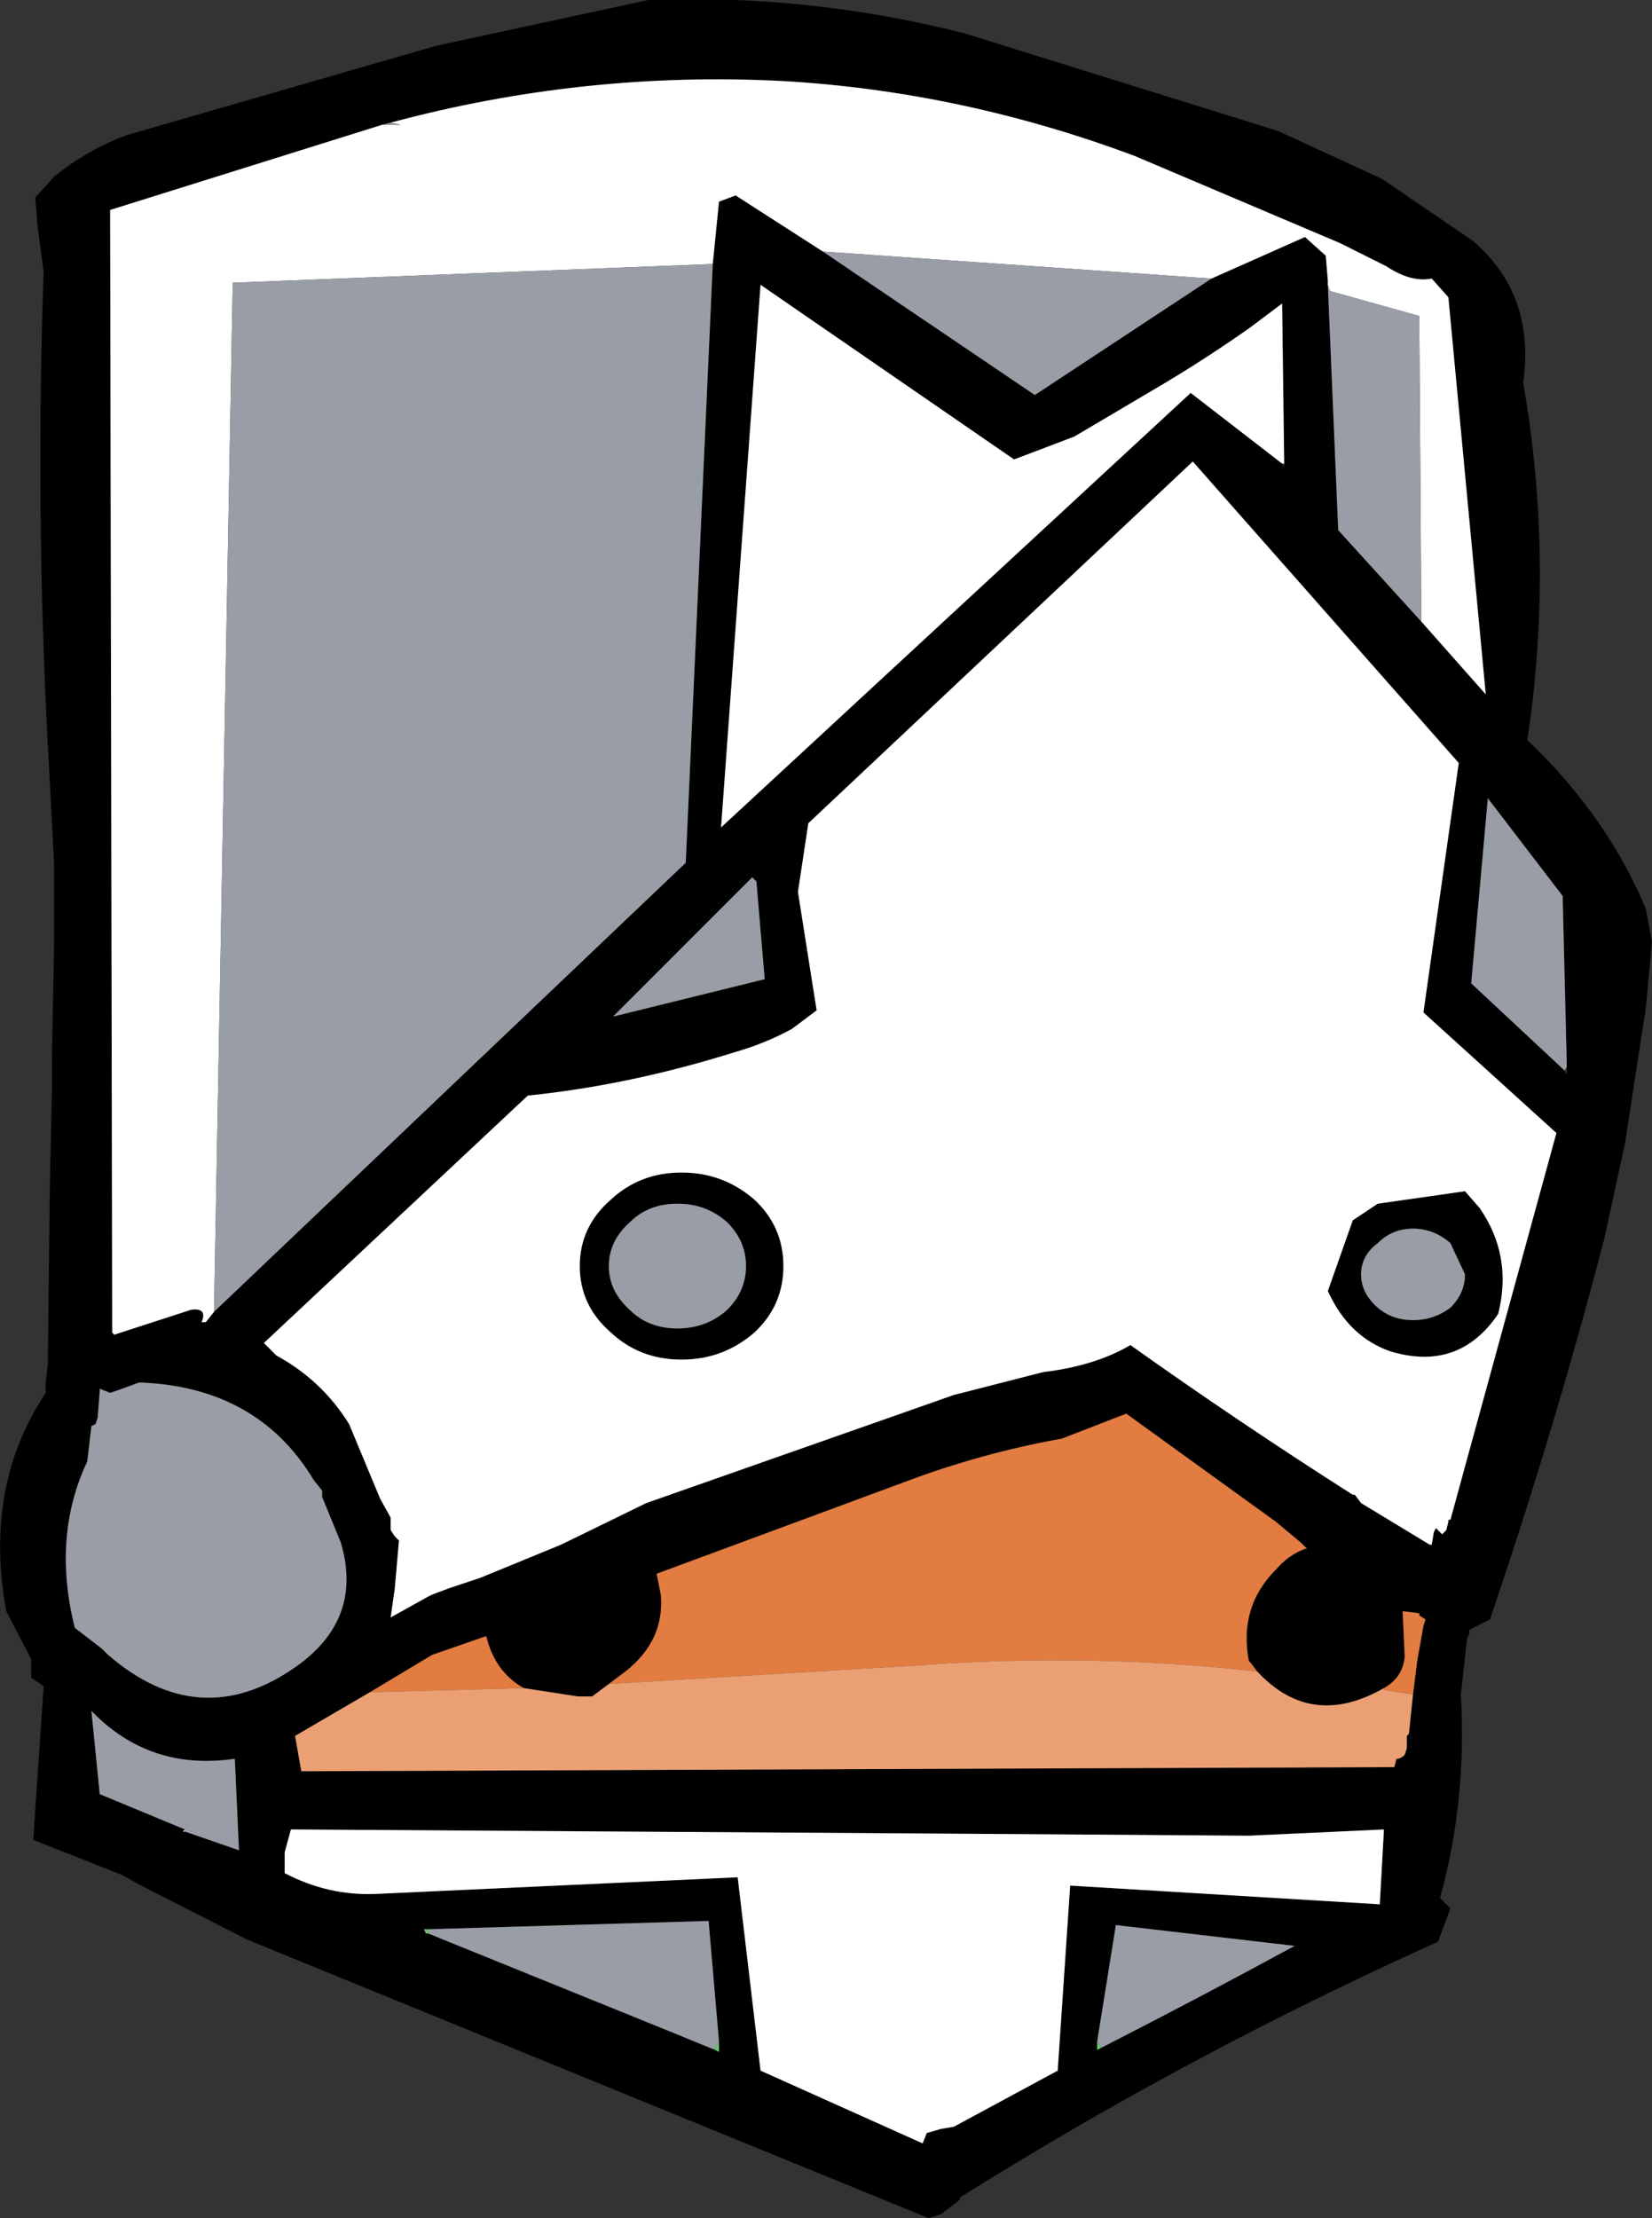 <?xml version="1.0" encoding="UTF-8" standalone="no"?>
<svg xmlns:xlink="http://www.w3.org/1999/xlink" height="53.35px" width="39.75px" xmlns="http://www.w3.org/2000/svg">
  <rect width="100%" height="100%" fill="#333333" stroke="none"/>
  <g transform="matrix(1.0, 0.0, 0.0, 1.0, 14.95, 45.25)">
    <path d="M21.7 -36.05 Q22.45 -31.75 21.8 -27.45 23.7 -25.65 24.65 -23.4 L24.8 -22.6 24.65 -21.0 24.15 -17.75 23.65 -15.45 Q22.45 -10.85 20.9 -6.3 L20.4 -6.05 20.4 -5.95 20.35 -5.85 20.2 -4.5 Q20.35 -1.95 19.7 0.4 L19.95 0.65 19.8 1.05 19.65 1.45 Q13.65 4.15 8.15 7.6 L8.15 7.65 7.7 8.0 7.4 8.1 -9.0 1.4 -11.65 0.05 -12.0 -0.15 -14.15 -1.0 -13.9 -4.7 -14.2 -4.9 -14.2 -5.15 -14.2 -5.35 -14.8 -6.5 Q-15.35 -9.5 -13.85 -11.75 L-13.85 -12.0 -13.8 -12.45 -13.75 -16.75 -13.7 -19.05 -13.7 -19.9 -13.65 -22.45 -13.65 -24.5 -13.8 -27.35 Q-14.1 -33.1 -13.9 -38.7 L-14.05 -39.85 -14.1 -40.5 -13.65 -41.0 Q-12.85 -41.65 -11.9 -42.0 L-4.45 -44.15 0.65 -45.25 Q4.5 -45.4 8.25 -44.45 L15.8 -42.1 18.3 -40.95 20.5 -39.45 Q22.0 -38.15 21.7 -36.05 M14.2 -38.55 L16.45 -39.55 16.95 -39.1 17.0 -38.5 17.0 -38.4 17.25 -32.5 19.25 -30.3 20.8 -28.55 19.9 -38.1 19.5 -38.55 Q19.0 -38.45 18.4 -38.85 L17.3 -39.4 12.35 -41.5 Q8.2 -43.05 3.9 -43.3 -0.9 -43.55 -5.55 -42.3 L-5.75 -42.25 -12.3 -40.2 -12.25 -13.2 -12.2 -13.15 -10.35 -13.75 Q-9.95 -13.8 -10.1 -13.45 L-10.0 -13.45 -9.8 -13.7 1.55 -24.5 2.2 -38.9 2.35 -40.4 2.75 -40.55 4.85 -39.2 9.95 -35.75 14.2 -38.55 M15.95 -34.1 L15.9 -37.95 15.1 -37.35 Q14.1 -36.65 13.1 -36.05 L10.9 -34.75 9.45 -34.2 3.35 -38.4 2.4 -25.35 13.7 -35.8 15.9 -34.1 15.95 -34.0 15.95 -34.1 M20.15 -26.9 L13.75 -34.15 4.5 -25.45 4.25 -23.8 4.7 -20.95 4.1 -20.5 Q3.45 -20.15 2.75 -19.95 0.2 -19.15 -2.25 -18.9 L-8.6 -12.95 -8.3 -12.65 Q-7.2 -12.05 -6.55 -11.0 L-5.8 -9.2 -5.55 -8.75 -5.55 -8.6 -5.55 -8.45 -5.45 -8.3 -5.35 -8.2 -5.45 -7.05 -5.55 -6.35 -4.65 -6.85 -4.55 -6.9 -4.15 -7.05 -3.4 -7.3 -1.45 -8.1 0.6 -9.1 8.0 -11.7 10.15 -12.25 Q11.4 -12.4 12.25 -12.9 14.85 -11.05 17.6 -9.3 L17.65 -9.3 17.8 -9.1 19.45 -8.1 19.5 -8.1 19.55 -8.4 19.6 -8.5 19.75 -8.35 19.85 -8.45 19.9 -8.65 19.9 -8.7 19.95 -8.7 22.5 -18.0 19.3 -20.9 20.15 -26.9 M19.05 -13.5 Q19.55 -13.5 19.95 -13.8 20.3 -14.15 20.3 -14.6 L19.95 -15.35 Q19.55 -15.7 19.05 -15.7 18.55 -15.7 18.2 -15.35 17.8 -15.05 17.8 -14.6 17.8 -14.15 18.2 -13.8 18.55 -13.5 19.05 -13.5 M18.5 -12.75 Q17.5 -13.1 17.0 -14.2 L17.6 -15.9 18.2 -16.3 20.3 -16.6 20.65 -16.2 Q21.45 -15.05 21.1 -13.65 20.15 -12.25 18.5 -12.75 M1.35 -16.3 Q0.65 -16.3 0.2 -15.85 -0.3 -15.4 -0.3 -14.8 -0.3 -14.2 0.2 -13.75 0.65 -13.3 1.35 -13.3 2.05 -13.3 2.55 -13.75 3.0 -14.2 3.0 -14.8 3.0 -15.4 2.55 -15.85 2.05 -16.3 1.35 -16.3 M3.25 -24.05 L3.15 -24.15 -0.2 -20.8 3.45 -21.7 3.25 -24.05 M3.9 -14.8 Q3.9 -13.85 3.2 -13.2 2.45 -12.55 1.45 -12.55 0.45 -12.55 -0.25 -13.2 -1.0 -13.85 -1.0 -14.8 -1.0 -15.75 -0.25 -16.4 0.45 -17.05 1.45 -17.05 2.45 -17.05 3.2 -16.4 3.9 -15.75 3.9 -14.8 M15.3 -5.05 L15.15 -5.25 15.1 -5.3 Q14.85 -6.6 15.75 -7.5 16.05 -7.85 16.45 -8.0 L16.5 -8.0 16.35 -8.15 15.75 -8.65 12.15 -11.25 10.6 -10.65 Q8.65 -10.3 6.8 -9.6 L0.85 -7.4 0.95 -6.9 Q1.05 -5.8 0.1 -5.05 L-0.3 -4.75 -0.7 -4.45 -1.05 -4.45 -2.35 -4.65 Q-3.05 -5.05 -3.25 -5.9 L-4.55 -5.45 -6.05 -4.55 -7.85 -3.5 -7.7 -2.65 18.6 -2.75 18.65 -2.95 18.7 -2.95 18.8 -3.0 18.85 -3.05 18.9 -3.2 18.9 -3.5 18.95 -3.55 19.05 -4.5 19.15 -5.3 19.3 -6.15 19.35 -6.3 19.2 -6.4 19.2 -6.45 18.8 -6.5 18.85 -5.4 Q18.8 -4.9 18.35 -4.65 16.6 -3.65 15.3 -5.05 M18.35 -1.25 L15.1 -1.1 7.8 -1.15 -7.95 -1.25 -8.1 -0.7 -8.1 -0.2 Q-7.05 0.35 -5.9 0.3 L2.8 -0.1 3.35 4.55 7.25 6.3 7.35 6.05 7.7 5.95 8.0 5.9 10.5 4.55 10.8 0.1 18.25 0.55 18.35 -1.25 M22.75 -19.6 L22.65 -23.7 20.85 -26.05 20.45 -21.6 22.7 -19.5 22.75 -19.4 22.75 -19.6 M11.45 3.85 L11.45 4.05 11.55 4.0 Q13.9 2.8 16.2 1.55 L11.9 1.05 11.45 3.85 M2.35 3.85 L2.1 0.95 -4.65 1.15 -4.75 1.15 -4.7 1.25 -4.65 1.25 1.15 3.6 2.25 4.05 2.35 4.1 2.35 3.85 M-12.55 -11.85 L-12.55 -11.8 -12.6 -11.15 -12.65 -11.0 -12.75 -10.95 -12.85 -10.1 Q-13.7 -8.3 -13.15 -6.1 L-12.5 -5.6 -12.35 -5.45 Q-10.15 -3.55 -7.85 -5.15 -6.2 -6.3 -6.75 -8.15 L-7.2 -9.25 -7.2 -9.4 -7.4 -9.65 Q-8.75 -11.9 -11.6 -12.0 L-12.15 -11.8 -12.3 -11.75 -12.55 -11.85 M-10.5 -1.2 L-9.2 -0.75 -9.3 -2.95 Q-11.35 -2.65 -12.75 -4.1 L-12.55 -2.1 -10.5 -1.25 -10.55 -1.2 -10.5 -1.2" fill="#000000" fill-rule="evenodd" stroke="none"/>
    <path d="M17.0 -38.4 L17.0 -38.5 16.95 -39.1 16.45 -39.55 14.2 -38.55 4.85 -39.2 2.75 -40.55 2.35 -40.4 2.2 -38.9 -9.35 -38.45 -9.8 -13.7 -10.0 -13.45 -10.1 -13.45 Q-9.95 -13.8 -10.35 -13.75 L-12.2 -13.15 -12.25 -13.2 -12.3 -40.2 -5.75 -42.25 -5.3 -42.25 -5.55 -42.3 Q-0.9 -43.55 3.9 -43.3 8.2 -43.05 12.35 -41.5 L17.3 -39.4 18.4 -38.85 Q19.0 -38.45 19.5 -38.55 L19.9 -38.1 20.8 -28.55 19.25 -30.3 19.2 -37.65 17.05 -38.25 17.0 -38.4 M15.9 -34.1 L13.7 -35.8 2.4 -25.35 3.35 -38.4 9.45 -34.2 10.9 -34.75 13.1 -36.05 Q14.1 -36.65 15.1 -37.35 L15.9 -37.95 15.95 -34.1 15.9 -34.1 M20.15 -26.9 L19.3 -20.9 22.5 -18.0 19.95 -8.7 19.9 -8.7 19.9 -8.65 19.85 -8.45 19.75 -8.35 19.6 -8.5 19.55 -8.4 19.5 -8.1 19.45 -8.1 17.8 -9.1 17.65 -9.3 17.6 -9.3 Q14.85 -11.05 12.25 -12.9 11.4 -12.4 10.15 -12.25 L8.0 -11.7 0.6 -9.1 -1.45 -8.1 -3.4 -7.3 -4.15 -7.05 -4.55 -6.9 -4.65 -6.85 -5.55 -6.35 -5.45 -7.05 -5.35 -8.2 -5.45 -8.3 -5.55 -8.45 -5.55 -8.6 -5.55 -8.75 -5.8 -9.2 -6.55 -11.0 Q-7.2 -12.05 -8.3 -12.65 L-8.6 -12.95 -2.25 -18.9 Q0.2 -19.15 2.75 -19.95 3.45 -20.15 4.1 -20.5 L4.7 -20.95 4.25 -23.8 4.5 -25.45 13.75 -34.15 20.15 -26.9 M18.5 -12.75 Q20.15 -12.25 21.1 -13.65 21.45 -15.05 20.65 -16.2 L20.3 -16.6 18.2 -16.3 17.6 -15.9 17.0 -14.2 Q17.5 -13.1 18.5 -12.75 M3.9 -14.8 Q3.9 -15.75 3.2 -16.4 2.45 -17.05 1.45 -17.05 0.45 -17.05 -0.25 -16.4 -1.0 -15.75 -1.0 -14.8 -1.0 -13.85 -0.25 -13.2 0.45 -12.55 1.45 -12.55 2.45 -12.55 3.2 -13.2 3.9 -13.85 3.9 -14.8 M18.35 -1.25 L18.25 0.55 10.8 0.1 10.5 4.55 8.0 5.9 7.7 5.95 7.35 6.05 7.25 6.3 3.35 4.55 2.8 -0.1 -5.9 0.3 Q-7.05 0.35 -8.1 -0.2 L-8.1 -0.7 -7.95 -1.25 7.8 -1.15 15.1 -1.1 18.35 -1.25 M-10.5 -1.25 L-10.5 -1.2 -10.55 -1.2 -10.5 -1.25" fill="#ffffff" fill-rule="evenodd" stroke="none"/>
    <path d="M17.0 -38.4 L17.05 -38.25 19.2 -37.65 19.25 -30.3 17.25 -32.5 17.0 -38.4 M-5.55 -42.3 L-5.3 -42.25 -5.75 -42.25 -5.55 -42.3 M-9.8 -13.7 L-9.35 -38.45 2.2 -38.9 1.55 -24.5 -9.8 -13.7 M4.85 -39.2 L14.2 -38.55 9.95 -35.75 4.85 -39.2 M19.05 -13.5 Q18.55 -13.5 18.2 -13.8 17.8 -14.15 17.8 -14.6 17.8 -15.05 18.2 -15.35 18.55 -15.7 19.05 -15.7 19.55 -15.7 19.95 -15.35 L20.3 -14.6 Q20.3 -14.15 19.95 -13.8 19.55 -13.5 19.05 -13.5 M3.25 -24.05 L3.45 -21.7 -0.2 -20.8 3.15 -24.15 3.25 -24.05 M1.35 -16.3 Q2.05 -16.3 2.55 -15.85 3.0 -15.4 3.0 -14.8 3.0 -14.2 2.55 -13.75 2.05 -13.3 1.35 -13.3 0.65 -13.3 0.2 -13.75 -0.3 -14.2 -0.3 -14.8 -0.3 -15.4 0.2 -15.85 0.65 -16.3 1.35 -16.3 M22.75 -19.6 L22.7 -19.5 20.45 -21.6 20.85 -26.05 22.65 -23.7 22.75 -19.6 M11.55 4.0 L11.45 3.85 11.9 1.05 16.2 1.55 Q13.9 2.8 11.55 4.0 M-4.65 1.15 L2.1 0.95 2.35 3.85 2.25 4.05 1.15 3.6 -4.65 1.25 -4.65 1.15 M-12.55 -11.85 L-12.3 -11.75 -12.15 -11.8 -11.6 -12.0 Q-8.75 -11.9 -7.4 -9.65 L-7.2 -9.4 -7.2 -9.25 -6.75 -8.15 Q-6.2 -6.3 -7.85 -5.15 -10.15 -3.55 -12.35 -5.45 L-12.5 -5.6 -13.15 -6.1 Q-13.7 -8.3 -12.85 -10.1 L-12.75 -10.95 -12.65 -11.0 -12.6 -11.15 -12.55 -11.8 -12.55 -11.85 M-10.5 -1.25 L-12.55 -2.1 -12.75 -4.1 Q-11.35 -2.65 -9.3 -2.95 L-9.2 -0.75 -10.5 -1.2 -10.5 -1.25" fill="#999da6" fill-rule="evenodd" stroke="none"/>
    <path d="M-0.3 -4.75 L0.1 -5.05 Q1.05 -5.8 0.95 -6.9 L0.85 -7.4 6.8 -9.6 Q8.65 -10.3 10.6 -10.65 L12.15 -11.25 15.75 -8.65 16.35 -8.15 16.5 -8.0 16.45 -8.0 Q16.05 -7.85 15.75 -7.5 14.85 -6.6 15.1 -5.3 L15.15 -5.25 15.3 -5.05 Q11.25 -5.5 7.2 -5.2 L-0.3 -4.75 M18.35 -4.65 Q18.8 -4.9 18.85 -5.4 L18.8 -6.5 19.2 -6.45 19.2 -6.4 19.35 -6.3 19.3 -6.15 19.15 -5.3 19.05 -4.5 18.35 -4.6 18.35 -4.65 M-6.05 -4.55 L-4.55 -5.45 -3.25 -5.9 Q-3.05 -5.05 -2.35 -4.65 L-6.05 -4.55" fill="#e27c41" fill-rule="evenodd" stroke="none"/>
    <path d="M-0.3 -4.75 L7.2 -5.2 Q11.25 -5.5 15.3 -5.05 16.6 -3.65 18.35 -4.65 L18.35 -4.6 19.05 -4.5 18.95 -3.55 18.9 -3.5 18.9 -3.2 18.85 -3.05 18.8 -3.0 18.7 -2.95 18.65 -2.95 18.6 -2.75 -7.7 -2.65 -7.85 -3.5 -6.05 -4.55 -2.35 -4.65 -1.05 -4.45 -0.7 -4.45 -0.3 -4.75" fill="#eba074" fill-rule="evenodd" stroke="none"/>
    <path d="M11.45 3.85 L11.55 4.0 11.45 4.05 11.45 3.85 M-4.65 1.15 L-4.65 1.25 -4.7 1.25 -4.75 1.15 -4.65 1.15 M2.25 4.05 L2.35 3.85 2.35 4.1 2.25 4.05" fill="#66cc66" fill-rule="evenodd" stroke="none"/>
  </g>
</svg>

